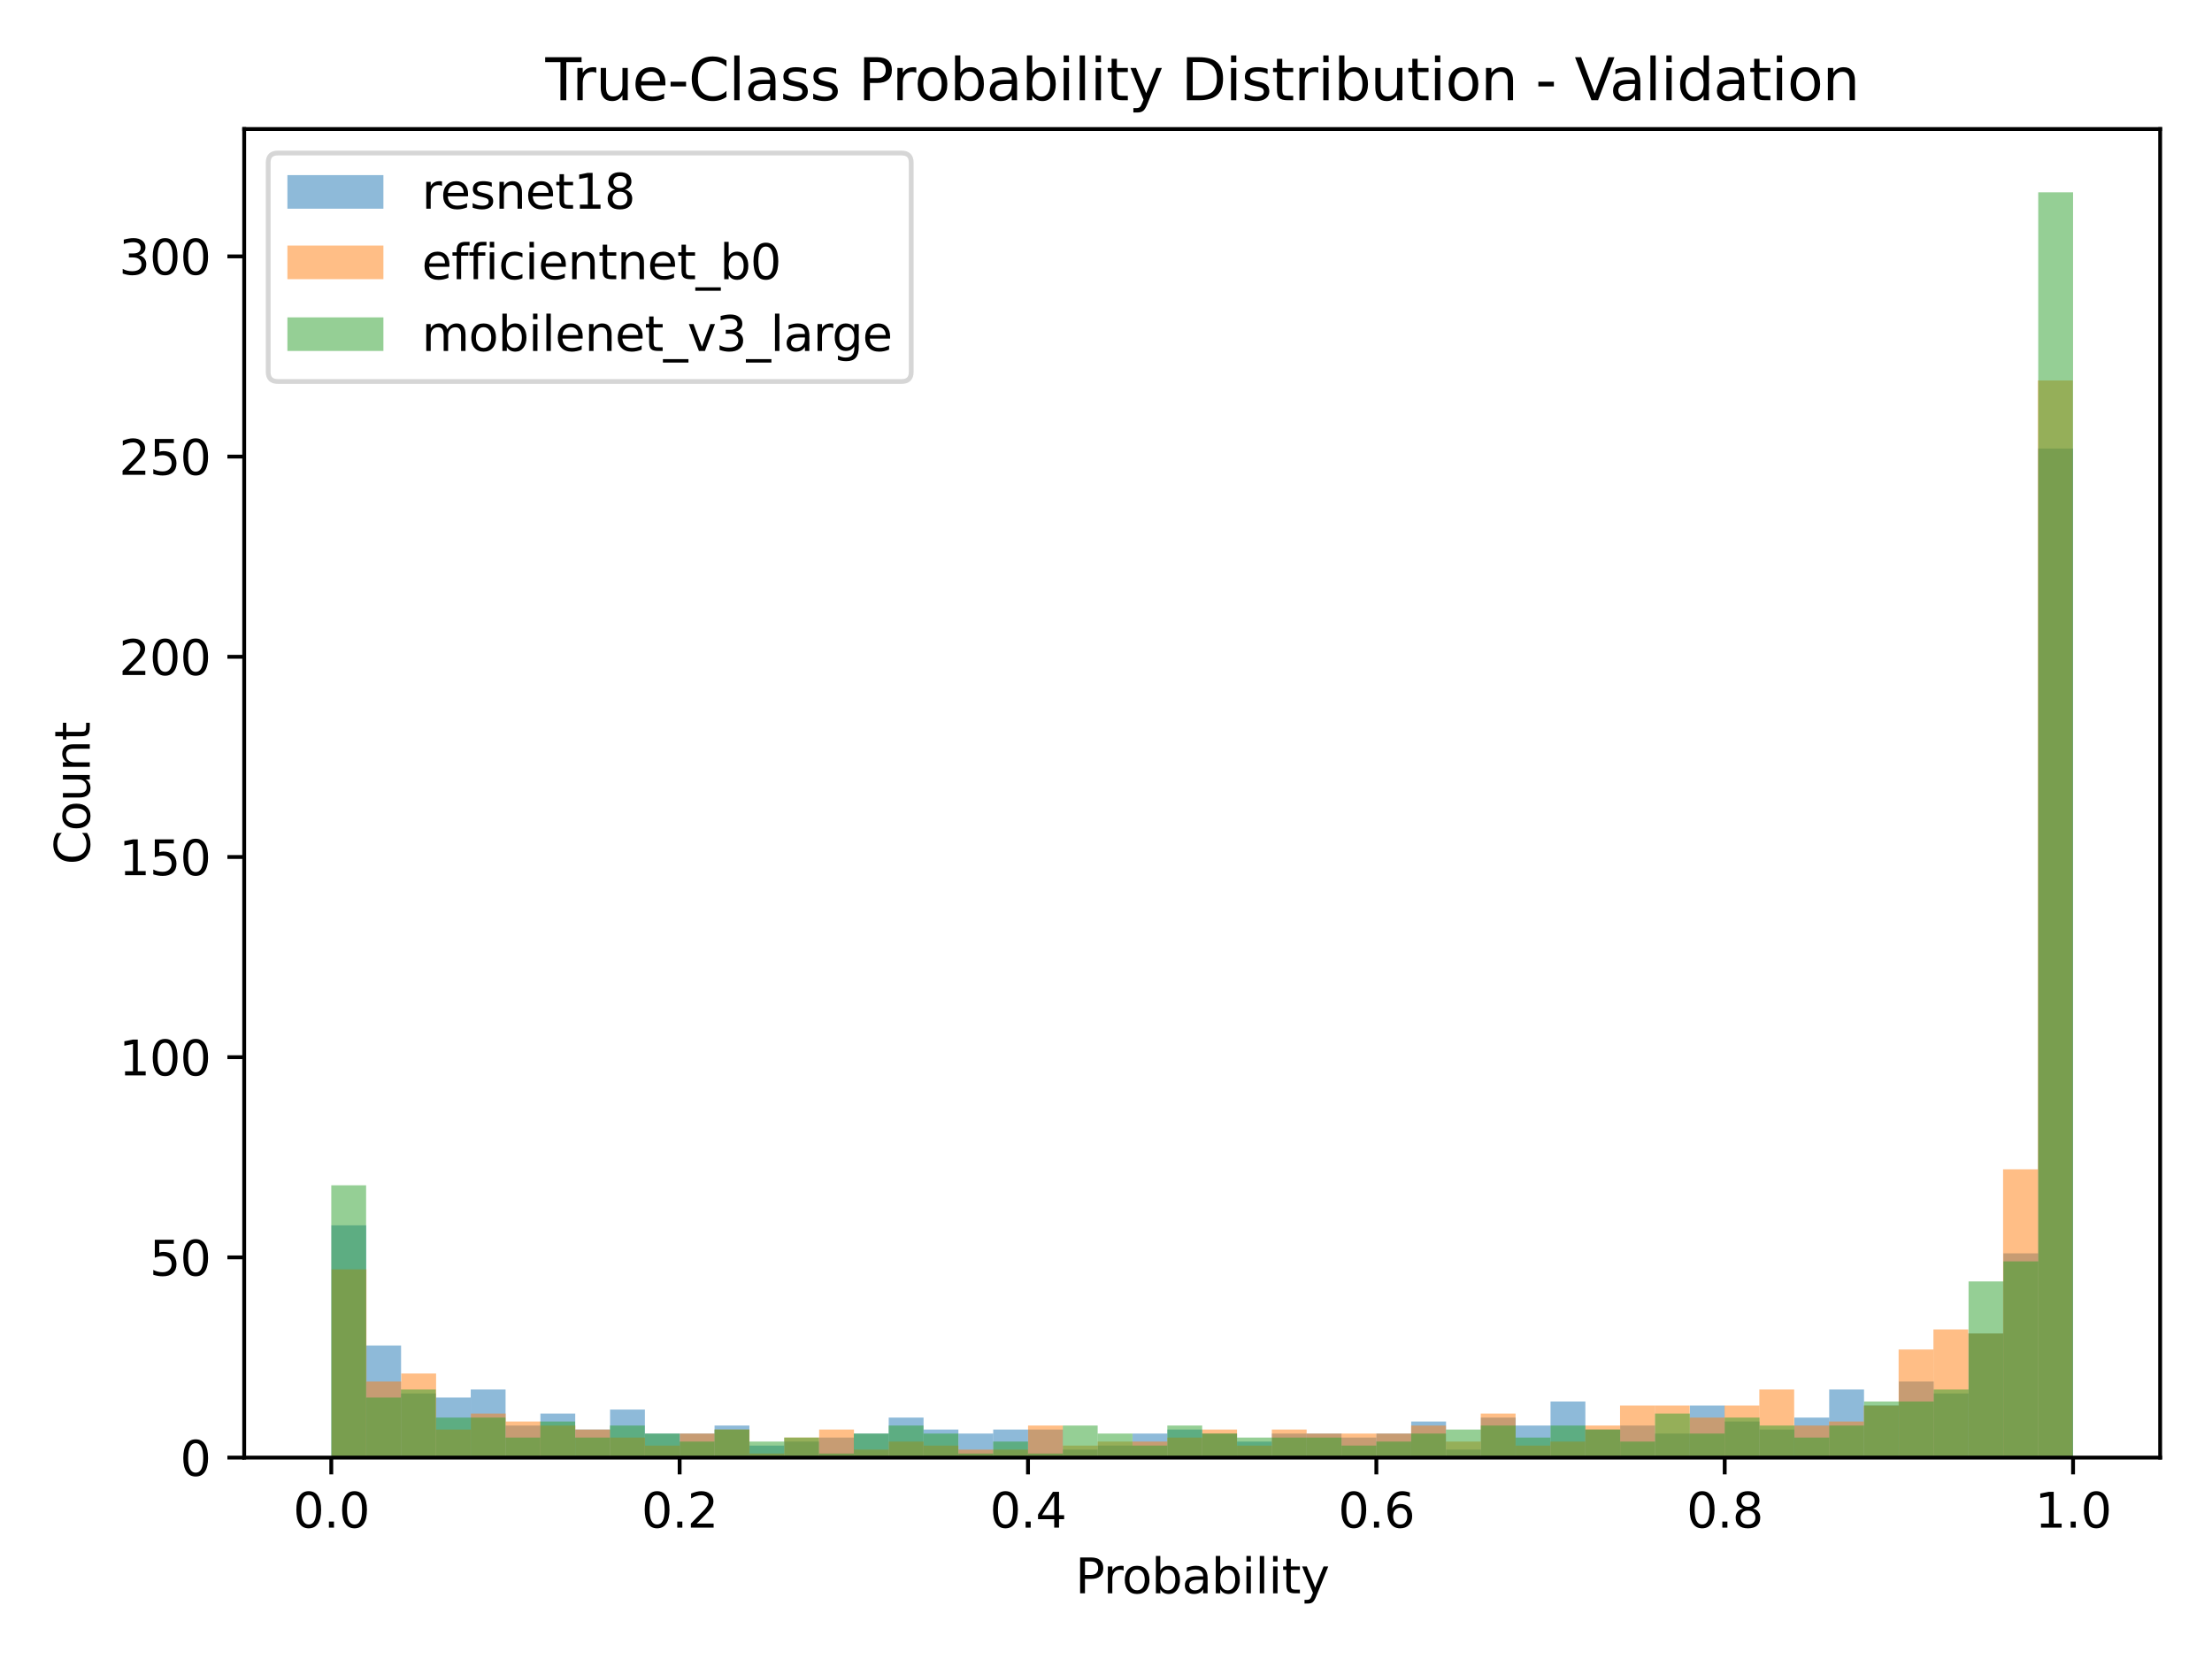 <?xml version="1.0" encoding="utf-8" standalone="no"?>
<!DOCTYPE svg PUBLIC "-//W3C//DTD SVG 1.1//EN"
  "http://www.w3.org/Graphics/SVG/1.1/DTD/svg11.dtd">
<svg xmlns:xlink="http://www.w3.org/1999/xlink" width="460.8pt" height="345.6pt" viewBox="0 0 460.8 345.6" xmlns="http://www.w3.org/2000/svg" version="1.1">
 <defs>
  <style type="text/css">*{stroke-linejoin: round; stroke-linecap: butt}</style>
 </defs>
 <g id="figure_1">
  <g id="patch_1">
   <path d="M 0 345.6 
L 460.8 345.6 
L 460.8 0 
L 0 0 
z
" style="fill: #ffffff"/>
  </g>
  <g id="axes_1">
   <g id="patch_2">
    <path d="M 50.87 303.64 
L 450 303.64 
L 450 26.88 
L 50.87 26.88 
z
" style="fill: #ffffff"/>
   </g>
   <g id="patch_3">
    <path d="M 69.038 303.64 
L 76.294 303.64 
L 76.294 255.261 
L 69.038 255.261 
z
" clip-path="url(#p1d1cb32173)" style="fill: #1f77b4; opacity: 0.5"/>
   </g>
   <g id="patch_4">
    <path d="M 76.294 303.64 
L 83.55 303.64 
L 83.55 280.285 
L 76.294 280.285 
z
" clip-path="url(#p1d1cb32173)" style="fill: #1f77b4; opacity: 0.5"/>
   </g>
   <g id="patch_5">
    <path d="M 83.55 303.64 
L 90.806 303.64 
L 90.806 290.294 
L 83.55 290.294 
z
" clip-path="url(#p1d1cb32173)" style="fill: #1f77b4; opacity: 0.5"/>
   </g>
   <g id="patch_6">
    <path d="M 90.806 303.64 
L 98.063 303.64 
L 98.063 291.128 
L 90.806 291.128 
z
" clip-path="url(#p1d1cb32173)" style="fill: #1f77b4; opacity: 0.5"/>
   </g>
   <g id="patch_7">
    <path d="M 98.063 303.64 
L 105.319 303.64 
L 105.319 289.46 
L 98.063 289.46 
z
" clip-path="url(#p1d1cb32173)" style="fill: #1f77b4; opacity: 0.5"/>
   </g>
   <g id="patch_8">
    <path d="M 105.319 303.64 
L 112.575 303.64 
L 112.575 296.967 
L 105.319 296.967 
z
" clip-path="url(#p1d1cb32173)" style="fill: #1f77b4; opacity: 0.5"/>
   </g>
   <g id="patch_9">
    <path d="M 112.575 303.64 
L 119.831 303.64 
L 119.831 294.465 
L 112.575 294.465 
z
" clip-path="url(#p1d1cb32173)" style="fill: #1f77b4; opacity: 0.5"/>
   </g>
   <g id="patch_10">
    <path d="M 119.831 303.64 
L 127.087 303.64 
L 127.087 297.801 
L 119.831 297.801 
z
" clip-path="url(#p1d1cb32173)" style="fill: #1f77b4; opacity: 0.5"/>
   </g>
   <g id="patch_11">
    <path d="M 127.087 303.64 
L 134.344 303.64 
L 134.344 293.631 
L 127.087 293.631 
z
" clip-path="url(#p1d1cb32173)" style="fill: #1f77b4; opacity: 0.5"/>
   </g>
   <g id="patch_12">
    <path d="M 134.344 303.64 
L 141.6 303.64 
L 141.6 298.635 
L 134.344 298.635 
z
" clip-path="url(#p1d1cb32173)" style="fill: #1f77b4; opacity: 0.5"/>
   </g>
   <g id="patch_13">
    <path d="M 141.6 303.64 
L 148.856 303.64 
L 148.856 298.635 
L 141.6 298.635 
z
" clip-path="url(#p1d1cb32173)" style="fill: #1f77b4; opacity: 0.5"/>
   </g>
   <g id="patch_14">
    <path d="M 148.856 303.64 
L 156.112 303.64 
L 156.112 296.967 
L 148.856 296.967 
z
" clip-path="url(#p1d1cb32173)" style="fill: #1f77b4; opacity: 0.5"/>
   </g>
   <g id="patch_15">
    <path d="M 156.112 303.64 
L 163.369 303.64 
L 163.369 301.138 
L 156.112 301.138 
z
" clip-path="url(#p1d1cb32173)" style="fill: #1f77b4; opacity: 0.5"/>
   </g>
   <g id="patch_16">
    <path d="M 163.369 303.64 
L 170.625 303.64 
L 170.625 300.304 
L 163.369 300.304 
z
" clip-path="url(#p1d1cb32173)" style="fill: #1f77b4; opacity: 0.5"/>
   </g>
   <g id="patch_17">
    <path d="M 170.625 303.64 
L 177.881 303.64 
L 177.881 299.469 
L 170.625 299.469 
z
" clip-path="url(#p1d1cb32173)" style="fill: #1f77b4; opacity: 0.5"/>
   </g>
   <g id="patch_18">
    <path d="M 177.881 303.64 
L 185.137 303.64 
L 185.137 298.635 
L 177.881 298.635 
z
" clip-path="url(#p1d1cb32173)" style="fill: #1f77b4; opacity: 0.5"/>
   </g>
   <g id="patch_19">
    <path d="M 185.137 303.64 
L 192.393 303.64 
L 192.393 295.299 
L 185.137 295.299 
z
" clip-path="url(#p1d1cb32173)" style="fill: #1f77b4; opacity: 0.5"/>
   </g>
   <g id="patch_20">
    <path d="M 192.393 303.64 
L 199.65 303.64 
L 199.65 297.801 
L 192.393 297.801 
z
" clip-path="url(#p1d1cb32173)" style="fill: #1f77b4; opacity: 0.5"/>
   </g>
   <g id="patch_21">
    <path d="M 199.65 303.64 
L 206.906 303.64 
L 206.906 298.635 
L 199.65 298.635 
z
" clip-path="url(#p1d1cb32173)" style="fill: #1f77b4; opacity: 0.5"/>
   </g>
   <g id="patch_22">
    <path d="M 206.906 303.64 
L 214.162 303.64 
L 214.162 297.801 
L 206.906 297.801 
z
" clip-path="url(#p1d1cb32173)" style="fill: #1f77b4; opacity: 0.5"/>
   </g>
   <g id="patch_23">
    <path d="M 214.162 303.64 
L 221.418 303.64 
L 221.418 297.801 
L 214.162 297.801 
z
" clip-path="url(#p1d1cb32173)" style="fill: #1f77b4; opacity: 0.5"/>
   </g>
   <g id="patch_24">
    <path d="M 221.418 303.64 
L 228.675 303.64 
L 228.675 301.972 
L 221.418 301.972 
z
" clip-path="url(#p1d1cb32173)" style="fill: #1f77b4; opacity: 0.5"/>
   </g>
   <g id="patch_25">
    <path d="M 228.675 303.64 
L 235.931 303.64 
L 235.931 301.138 
L 228.675 301.138 
z
" clip-path="url(#p1d1cb32173)" style="fill: #1f77b4; opacity: 0.5"/>
   </g>
   <g id="patch_26">
    <path d="M 235.931 303.64 
L 243.187 303.64 
L 243.187 298.635 
L 235.931 298.635 
z
" clip-path="url(#p1d1cb32173)" style="fill: #1f77b4; opacity: 0.5"/>
   </g>
   <g id="patch_27">
    <path d="M 243.187 303.64 
L 250.443 303.64 
L 250.443 297.801 
L 243.187 297.801 
z
" clip-path="url(#p1d1cb32173)" style="fill: #1f77b4; opacity: 0.5"/>
   </g>
   <g id="patch_28">
    <path d="M 250.443 303.64 
L 257.699 303.64 
L 257.699 298.635 
L 250.443 298.635 
z
" clip-path="url(#p1d1cb32173)" style="fill: #1f77b4; opacity: 0.5"/>
   </g>
   <g id="patch_29">
    <path d="M 257.699 303.64 
L 264.956 303.64 
L 264.956 300.304 
L 257.699 300.304 
z
" clip-path="url(#p1d1cb32173)" style="fill: #1f77b4; opacity: 0.5"/>
   </g>
   <g id="patch_30">
    <path d="M 264.956 303.64 
L 272.212 303.64 
L 272.212 298.635 
L 264.956 298.635 
z
" clip-path="url(#p1d1cb32173)" style="fill: #1f77b4; opacity: 0.5"/>
   </g>
   <g id="patch_31">
    <path d="M 272.212 303.64 
L 279.468 303.64 
L 279.468 298.635 
L 272.212 298.635 
z
" clip-path="url(#p1d1cb32173)" style="fill: #1f77b4; opacity: 0.5"/>
   </g>
   <g id="patch_32">
    <path d="M 279.468 303.64 
L 286.724 303.64 
L 286.724 299.469 
L 279.468 299.469 
z
" clip-path="url(#p1d1cb32173)" style="fill: #1f77b4; opacity: 0.5"/>
   </g>
   <g id="patch_33">
    <path d="M 286.724 303.64 
L 293.98 303.64 
L 293.98 298.635 
L 286.724 298.635 
z
" clip-path="url(#p1d1cb32173)" style="fill: #1f77b4; opacity: 0.5"/>
   </g>
   <g id="patch_34">
    <path d="M 293.98 303.64 
L 301.237 303.64 
L 301.237 296.133 
L 293.98 296.133 
z
" clip-path="url(#p1d1cb32173)" style="fill: #1f77b4; opacity: 0.5"/>
   </g>
   <g id="patch_35">
    <path d="M 301.237 303.64 
L 308.493 303.64 
L 308.493 301.972 
L 301.237 301.972 
z
" clip-path="url(#p1d1cb32173)" style="fill: #1f77b4; opacity: 0.5"/>
   </g>
   <g id="patch_36">
    <path d="M 308.493 303.64 
L 315.749 303.64 
L 315.749 295.299 
L 308.493 295.299 
z
" clip-path="url(#p1d1cb32173)" style="fill: #1f77b4; opacity: 0.5"/>
   </g>
   <g id="patch_37">
    <path d="M 315.749 303.64 
L 323.005 303.64 
L 323.005 296.967 
L 315.749 296.967 
z
" clip-path="url(#p1d1cb32173)" style="fill: #1f77b4; opacity: 0.5"/>
   </g>
   <g id="patch_38">
    <path d="M 323.005 303.64 
L 330.262 303.64 
L 330.262 291.962 
L 323.005 291.962 
z
" clip-path="url(#p1d1cb32173)" style="fill: #1f77b4; opacity: 0.5"/>
   </g>
   <g id="patch_39">
    <path d="M 330.262 303.64 
L 337.518 303.64 
L 337.518 297.801 
L 330.262 297.801 
z
" clip-path="url(#p1d1cb32173)" style="fill: #1f77b4; opacity: 0.5"/>
   </g>
   <g id="patch_40">
    <path d="M 337.518 303.64 
L 344.774 303.64 
L 344.774 296.967 
L 337.518 296.967 
z
" clip-path="url(#p1d1cb32173)" style="fill: #1f77b4; opacity: 0.5"/>
   </g>
   <g id="patch_41">
    <path d="M 344.774 303.64 
L 352.03 303.64 
L 352.03 298.635 
L 344.774 298.635 
z
" clip-path="url(#p1d1cb32173)" style="fill: #1f77b4; opacity: 0.5"/>
   </g>
   <g id="patch_42">
    <path d="M 352.03 303.64 
L 359.286 303.64 
L 359.286 292.796 
L 352.03 292.796 
z
" clip-path="url(#p1d1cb32173)" style="fill: #1f77b4; opacity: 0.5"/>
   </g>
   <g id="patch_43">
    <path d="M 359.286 303.64 
L 366.543 303.64 
L 366.543 296.133 
L 359.286 296.133 
z
" clip-path="url(#p1d1cb32173)" style="fill: #1f77b4; opacity: 0.5"/>
   </g>
   <g id="patch_44">
    <path d="M 366.543 303.64 
L 373.799 303.64 
L 373.799 297.801 
L 366.543 297.801 
z
" clip-path="url(#p1d1cb32173)" style="fill: #1f77b4; opacity: 0.5"/>
   </g>
   <g id="patch_45">
    <path d="M 373.799 303.64 
L 381.055 303.64 
L 381.055 295.299 
L 373.799 295.299 
z
" clip-path="url(#p1d1cb32173)" style="fill: #1f77b4; opacity: 0.5"/>
   </g>
   <g id="patch_46">
    <path d="M 381.055 303.64 
L 388.311 303.64 
L 388.311 289.46 
L 381.055 289.46 
z
" clip-path="url(#p1d1cb32173)" style="fill: #1f77b4; opacity: 0.5"/>
   </g>
   <g id="patch_47">
    <path d="M 388.311 303.64 
L 395.567 303.64 
L 395.567 292.796 
L 388.311 292.796 
z
" clip-path="url(#p1d1cb32173)" style="fill: #1f77b4; opacity: 0.5"/>
   </g>
   <g id="patch_48">
    <path d="M 395.567 303.64 
L 402.824 303.64 
L 402.824 287.792 
L 395.567 287.792 
z
" clip-path="url(#p1d1cb32173)" style="fill: #1f77b4; opacity: 0.5"/>
   </g>
   <g id="patch_49">
    <path d="M 402.824 303.64 
L 410.08 303.64 
L 410.08 290.294 
L 402.824 290.294 
z
" clip-path="url(#p1d1cb32173)" style="fill: #1f77b4; opacity: 0.5"/>
   </g>
   <g id="patch_50">
    <path d="M 410.08 303.64 
L 417.336 303.64 
L 417.336 277.782 
L 410.08 277.782 
z
" clip-path="url(#p1d1cb32173)" style="fill: #1f77b4; opacity: 0.5"/>
   </g>
   <g id="patch_51">
    <path d="M 417.336 303.64 
L 424.592 303.64 
L 424.592 261.1 
L 417.336 261.1 
z
" clip-path="url(#p1d1cb32173)" style="fill: #1f77b4; opacity: 0.5"/>
   </g>
   <g id="patch_52">
    <path d="M 424.592 303.64 
L 431.849 303.64 
L 431.849 93.443 
L 424.592 93.443 
z
" clip-path="url(#p1d1cb32173)" style="fill: #1f77b4; opacity: 0.5"/>
   </g>
   <g id="patch_53">
    <path d="M 69.084 303.64 
L 76.338 303.64 
L 76.338 264.437 
L 69.084 264.437 
z
" clip-path="url(#p1d1cb32173)" style="fill: #ff7f0e; opacity: 0.5"/>
   </g>
   <g id="patch_54">
    <path d="M 76.338 303.64 
L 83.592 303.64 
L 83.592 287.792 
L 76.338 287.792 
z
" clip-path="url(#p1d1cb32173)" style="fill: #ff7f0e; opacity: 0.5"/>
   </g>
   <g id="patch_55">
    <path d="M 83.592 303.64 
L 90.846 303.64 
L 90.846 286.124 
L 83.592 286.124 
z
" clip-path="url(#p1d1cb32173)" style="fill: #ff7f0e; opacity: 0.5"/>
   </g>
   <g id="patch_56">
    <path d="M 90.846 303.64 
L 98.1 303.64 
L 98.1 297.801 
L 90.846 297.801 
z
" clip-path="url(#p1d1cb32173)" style="fill: #ff7f0e; opacity: 0.5"/>
   </g>
   <g id="patch_57">
    <path d="M 98.1 303.64 
L 105.354 303.64 
L 105.354 294.465 
L 98.1 294.465 
z
" clip-path="url(#p1d1cb32173)" style="fill: #ff7f0e; opacity: 0.5"/>
   </g>
   <g id="patch_58">
    <path d="M 105.354 303.64 
L 112.608 303.64 
L 112.608 296.133 
L 105.354 296.133 
z
" clip-path="url(#p1d1cb32173)" style="fill: #ff7f0e; opacity: 0.5"/>
   </g>
   <g id="patch_59">
    <path d="M 112.608 303.64 
L 119.862 303.64 
L 119.862 296.967 
L 112.608 296.967 
z
" clip-path="url(#p1d1cb32173)" style="fill: #ff7f0e; opacity: 0.5"/>
   </g>
   <g id="patch_60">
    <path d="M 119.862 303.64 
L 127.116 303.64 
L 127.116 297.801 
L 119.862 297.801 
z
" clip-path="url(#p1d1cb32173)" style="fill: #ff7f0e; opacity: 0.5"/>
   </g>
   <g id="patch_61">
    <path d="M 127.116 303.64 
L 134.37 303.64 
L 134.37 299.469 
L 127.116 299.469 
z
" clip-path="url(#p1d1cb32173)" style="fill: #ff7f0e; opacity: 0.5"/>
   </g>
   <g id="patch_62">
    <path d="M 134.37 303.64 
L 141.624 303.64 
L 141.624 301.138 
L 134.37 301.138 
z
" clip-path="url(#p1d1cb32173)" style="fill: #ff7f0e; opacity: 0.5"/>
   </g>
   <g id="patch_63">
    <path d="M 141.624 303.64 
L 148.878 303.64 
L 148.878 298.635 
L 141.624 298.635 
z
" clip-path="url(#p1d1cb32173)" style="fill: #ff7f0e; opacity: 0.5"/>
   </g>
   <g id="patch_64">
    <path d="M 148.878 303.64 
L 156.133 303.64 
L 156.133 297.801 
L 148.878 297.801 
z
" clip-path="url(#p1d1cb32173)" style="fill: #ff7f0e; opacity: 0.5"/>
   </g>
   <g id="patch_65">
    <path d="M 156.133 303.64 
L 163.387 303.64 
L 163.387 302.806 
L 156.133 302.806 
z
" clip-path="url(#p1d1cb32173)" style="fill: #ff7f0e; opacity: 0.5"/>
   </g>
   <g id="patch_66">
    <path d="M 163.387 303.64 
L 170.641 303.64 
L 170.641 299.469 
L 163.387 299.469 
z
" clip-path="url(#p1d1cb32173)" style="fill: #ff7f0e; opacity: 0.5"/>
   </g>
   <g id="patch_67">
    <path d="M 170.641 303.64 
L 177.895 303.64 
L 177.895 297.801 
L 170.641 297.801 
z
" clip-path="url(#p1d1cb32173)" style="fill: #ff7f0e; opacity: 0.5"/>
   </g>
   <g id="patch_68">
    <path d="M 177.895 303.64 
L 185.149 303.64 
L 185.149 301.972 
L 177.895 301.972 
z
" clip-path="url(#p1d1cb32173)" style="fill: #ff7f0e; opacity: 0.5"/>
   </g>
   <g id="patch_69">
    <path d="M 185.149 303.64 
L 192.403 303.64 
L 192.403 300.304 
L 185.149 300.304 
z
" clip-path="url(#p1d1cb32173)" style="fill: #ff7f0e; opacity: 0.5"/>
   </g>
   <g id="patch_70">
    <path d="M 192.403 303.64 
L 199.657 303.64 
L 199.657 301.138 
L 192.403 301.138 
z
" clip-path="url(#p1d1cb32173)" style="fill: #ff7f0e; opacity: 0.5"/>
   </g>
   <g id="patch_71">
    <path d="M 199.657 303.64 
L 206.911 303.64 
L 206.911 301.972 
L 199.657 301.972 
z
" clip-path="url(#p1d1cb32173)" style="fill: #ff7f0e; opacity: 0.5"/>
   </g>
   <g id="patch_72">
    <path d="M 206.911 303.64 
L 214.165 303.64 
L 214.165 301.972 
L 206.911 301.972 
z
" clip-path="url(#p1d1cb32173)" style="fill: #ff7f0e; opacity: 0.5"/>
   </g>
   <g id="patch_73">
    <path d="M 214.165 303.64 
L 221.419 303.64 
L 221.419 296.967 
L 214.165 296.967 
z
" clip-path="url(#p1d1cb32173)" style="fill: #ff7f0e; opacity: 0.5"/>
   </g>
   <g id="patch_74">
    <path d="M 221.419 303.64 
L 228.673 303.64 
L 228.673 301.138 
L 221.419 301.138 
z
" clip-path="url(#p1d1cb32173)" style="fill: #ff7f0e; opacity: 0.5"/>
   </g>
   <g id="patch_75">
    <path d="M 228.673 303.64 
L 235.927 303.64 
L 235.927 300.304 
L 228.673 300.304 
z
" clip-path="url(#p1d1cb32173)" style="fill: #ff7f0e; opacity: 0.5"/>
   </g>
   <g id="patch_76">
    <path d="M 235.927 303.64 
L 243.182 303.64 
L 243.182 300.304 
L 235.927 300.304 
z
" clip-path="url(#p1d1cb32173)" style="fill: #ff7f0e; opacity: 0.5"/>
   </g>
   <g id="patch_77">
    <path d="M 243.182 303.64 
L 250.436 303.64 
L 250.436 299.469 
L 243.182 299.469 
z
" clip-path="url(#p1d1cb32173)" style="fill: #ff7f0e; opacity: 0.5"/>
   </g>
   <g id="patch_78">
    <path d="M 250.436 303.64 
L 257.69 303.64 
L 257.69 297.801 
L 250.436 297.801 
z
" clip-path="url(#p1d1cb32173)" style="fill: #ff7f0e; opacity: 0.5"/>
   </g>
   <g id="patch_79">
    <path d="M 257.69 303.64 
L 264.944 303.64 
L 264.944 301.138 
L 257.69 301.138 
z
" clip-path="url(#p1d1cb32173)" style="fill: #ff7f0e; opacity: 0.5"/>
   </g>
   <g id="patch_80">
    <path d="M 264.944 303.64 
L 272.198 303.64 
L 272.198 297.801 
L 264.944 297.801 
z
" clip-path="url(#p1d1cb32173)" style="fill: #ff7f0e; opacity: 0.5"/>
   </g>
   <g id="patch_81">
    <path d="M 272.198 303.64 
L 279.452 303.64 
L 279.452 298.635 
L 272.198 298.635 
z
" clip-path="url(#p1d1cb32173)" style="fill: #ff7f0e; opacity: 0.5"/>
   </g>
   <g id="patch_82">
    <path d="M 279.452 303.64 
L 286.706 303.64 
L 286.706 298.635 
L 279.452 298.635 
z
" clip-path="url(#p1d1cb32173)" style="fill: #ff7f0e; opacity: 0.5"/>
   </g>
   <g id="patch_83">
    <path d="M 286.706 303.64 
L 293.96 303.64 
L 293.96 298.635 
L 286.706 298.635 
z
" clip-path="url(#p1d1cb32173)" style="fill: #ff7f0e; opacity: 0.5"/>
   </g>
   <g id="patch_84">
    <path d="M 293.96 303.64 
L 301.214 303.64 
L 301.214 296.967 
L 293.96 296.967 
z
" clip-path="url(#p1d1cb32173)" style="fill: #ff7f0e; opacity: 0.5"/>
   </g>
   <g id="patch_85">
    <path d="M 301.214 303.64 
L 308.468 303.64 
L 308.468 300.304 
L 301.214 300.304 
z
" clip-path="url(#p1d1cb32173)" style="fill: #ff7f0e; opacity: 0.5"/>
   </g>
   <g id="patch_86">
    <path d="M 308.468 303.64 
L 315.722 303.64 
L 315.722 294.465 
L 308.468 294.465 
z
" clip-path="url(#p1d1cb32173)" style="fill: #ff7f0e; opacity: 0.5"/>
   </g>
   <g id="patch_87">
    <path d="M 315.722 303.64 
L 322.976 303.64 
L 322.976 301.138 
L 315.722 301.138 
z
" clip-path="url(#p1d1cb32173)" style="fill: #ff7f0e; opacity: 0.5"/>
   </g>
   <g id="patch_88">
    <path d="M 322.976 303.64 
L 330.23 303.64 
L 330.23 300.304 
L 322.976 300.304 
z
" clip-path="url(#p1d1cb32173)" style="fill: #ff7f0e; opacity: 0.5"/>
   </g>
   <g id="patch_89">
    <path d="M 330.23 303.64 
L 337.485 303.64 
L 337.485 296.967 
L 330.23 296.967 
z
" clip-path="url(#p1d1cb32173)" style="fill: #ff7f0e; opacity: 0.5"/>
   </g>
   <g id="patch_90">
    <path d="M 337.485 303.64 
L 344.739 303.64 
L 344.739 292.796 
L 337.485 292.796 
z
" clip-path="url(#p1d1cb32173)" style="fill: #ff7f0e; opacity: 0.5"/>
   </g>
   <g id="patch_91">
    <path d="M 344.739 303.64 
L 351.993 303.64 
L 351.993 292.796 
L 344.739 292.796 
z
" clip-path="url(#p1d1cb32173)" style="fill: #ff7f0e; opacity: 0.5"/>
   </g>
   <g id="patch_92">
    <path d="M 351.993 303.64 
L 359.247 303.64 
L 359.247 295.299 
L 351.993 295.299 
z
" clip-path="url(#p1d1cb32173)" style="fill: #ff7f0e; opacity: 0.5"/>
   </g>
   <g id="patch_93">
    <path d="M 359.247 303.64 
L 366.501 303.64 
L 366.501 292.796 
L 359.247 292.796 
z
" clip-path="url(#p1d1cb32173)" style="fill: #ff7f0e; opacity: 0.5"/>
   </g>
   <g id="patch_94">
    <path d="M 366.501 303.64 
L 373.755 303.64 
L 373.755 289.46 
L 366.501 289.46 
z
" clip-path="url(#p1d1cb32173)" style="fill: #ff7f0e; opacity: 0.5"/>
   </g>
   <g id="patch_95">
    <path d="M 373.755 303.64 
L 381.009 303.64 
L 381.009 296.967 
L 373.755 296.967 
z
" clip-path="url(#p1d1cb32173)" style="fill: #ff7f0e; opacity: 0.5"/>
   </g>
   <g id="patch_96">
    <path d="M 381.009 303.64 
L 388.263 303.64 
L 388.263 296.133 
L 381.009 296.133 
z
" clip-path="url(#p1d1cb32173)" style="fill: #ff7f0e; opacity: 0.5"/>
   </g>
   <g id="patch_97">
    <path d="M 388.263 303.64 
L 395.517 303.64 
L 395.517 292.796 
L 388.263 292.796 
z
" clip-path="url(#p1d1cb32173)" style="fill: #ff7f0e; opacity: 0.5"/>
   </g>
   <g id="patch_98">
    <path d="M 395.517 303.64 
L 402.771 303.64 
L 402.771 281.119 
L 395.517 281.119 
z
" clip-path="url(#p1d1cb32173)" style="fill: #ff7f0e; opacity: 0.5"/>
   </g>
   <g id="patch_99">
    <path d="M 402.771 303.64 
L 410.025 303.64 
L 410.025 276.948 
L 402.771 276.948 
z
" clip-path="url(#p1d1cb32173)" style="fill: #ff7f0e; opacity: 0.5"/>
   </g>
   <g id="patch_100">
    <path d="M 410.025 303.64 
L 417.279 303.64 
L 417.279 277.782 
L 410.025 277.782 
z
" clip-path="url(#p1d1cb32173)" style="fill: #ff7f0e; opacity: 0.5"/>
   </g>
   <g id="patch_101">
    <path d="M 417.279 303.64 
L 424.534 303.64 
L 424.534 243.584 
L 417.279 243.584 
z
" clip-path="url(#p1d1cb32173)" style="fill: #ff7f0e; opacity: 0.5"/>
   </g>
   <g id="patch_102">
    <path d="M 424.534 303.64 
L 431.788 303.64 
L 431.788 79.263 
L 424.534 79.263 
z
" clip-path="url(#p1d1cb32173)" style="fill: #ff7f0e; opacity: 0.5"/>
   </g>
   <g id="patch_103">
    <path d="M 69.012 303.64 
L 76.269 303.64 
L 76.269 246.92 
L 69.012 246.92 
z
" clip-path="url(#p1d1cb32173)" style="fill: #2ca02c; opacity: 0.5"/>
   </g>
   <g id="patch_104">
    <path d="M 76.269 303.64 
L 83.526 303.64 
L 83.526 291.128 
L 76.269 291.128 
z
" clip-path="url(#p1d1cb32173)" style="fill: #2ca02c; opacity: 0.5"/>
   </g>
   <g id="patch_105">
    <path d="M 83.526 303.64 
L 90.783 303.64 
L 90.783 289.46 
L 83.526 289.46 
z
" clip-path="url(#p1d1cb32173)" style="fill: #2ca02c; opacity: 0.5"/>
   </g>
   <g id="patch_106">
    <path d="M 90.783 303.64 
L 98.04 303.64 
L 98.04 295.299 
L 90.783 295.299 
z
" clip-path="url(#p1d1cb32173)" style="fill: #2ca02c; opacity: 0.5"/>
   </g>
   <g id="patch_107">
    <path d="M 98.04 303.64 
L 105.297 303.64 
L 105.297 295.299 
L 98.04 295.299 
z
" clip-path="url(#p1d1cb32173)" style="fill: #2ca02c; opacity: 0.5"/>
   </g>
   <g id="patch_108">
    <path d="M 105.297 303.64 
L 112.554 303.64 
L 112.554 299.469 
L 105.297 299.469 
z
" clip-path="url(#p1d1cb32173)" style="fill: #2ca02c; opacity: 0.5"/>
   </g>
   <g id="patch_109">
    <path d="M 112.554 303.64 
L 119.811 303.64 
L 119.811 296.133 
L 112.554 296.133 
z
" clip-path="url(#p1d1cb32173)" style="fill: #2ca02c; opacity: 0.5"/>
   </g>
   <g id="patch_110">
    <path d="M 119.811 303.64 
L 127.068 303.64 
L 127.068 299.469 
L 119.811 299.469 
z
" clip-path="url(#p1d1cb32173)" style="fill: #2ca02c; opacity: 0.5"/>
   </g>
   <g id="patch_111">
    <path d="M 127.068 303.64 
L 134.324 303.64 
L 134.324 296.967 
L 127.068 296.967 
z
" clip-path="url(#p1d1cb32173)" style="fill: #2ca02c; opacity: 0.5"/>
   </g>
   <g id="patch_112">
    <path d="M 134.324 303.64 
L 141.581 303.64 
L 141.581 298.635 
L 134.324 298.635 
z
" clip-path="url(#p1d1cb32173)" style="fill: #2ca02c; opacity: 0.5"/>
   </g>
   <g id="patch_113">
    <path d="M 141.581 303.64 
L 148.838 303.64 
L 148.838 300.304 
L 141.581 300.304 
z
" clip-path="url(#p1d1cb32173)" style="fill: #2ca02c; opacity: 0.5"/>
   </g>
   <g id="patch_114">
    <path d="M 148.838 303.64 
L 156.095 303.64 
L 156.095 297.801 
L 148.838 297.801 
z
" clip-path="url(#p1d1cb32173)" style="fill: #2ca02c; opacity: 0.5"/>
   </g>
   <g id="patch_115">
    <path d="M 156.095 303.64 
L 163.352 303.64 
L 163.352 300.304 
L 156.095 300.304 
z
" clip-path="url(#p1d1cb32173)" style="fill: #2ca02c; opacity: 0.5"/>
   </g>
   <g id="patch_116">
    <path d="M 163.352 303.64 
L 170.609 303.64 
L 170.609 299.469 
L 163.352 299.469 
z
" clip-path="url(#p1d1cb32173)" style="fill: #2ca02c; opacity: 0.5"/>
   </g>
   <g id="patch_117">
    <path d="M 170.609 303.64 
L 177.866 303.64 
L 177.866 302.806 
L 170.609 302.806 
z
" clip-path="url(#p1d1cb32173)" style="fill: #2ca02c; opacity: 0.5"/>
   </g>
   <g id="patch_118">
    <path d="M 177.866 303.64 
L 185.123 303.64 
L 185.123 298.635 
L 177.866 298.635 
z
" clip-path="url(#p1d1cb32173)" style="fill: #2ca02c; opacity: 0.5"/>
   </g>
   <g id="patch_119">
    <path d="M 185.123 303.64 
L 192.38 303.64 
L 192.38 296.967 
L 185.123 296.967 
z
" clip-path="url(#p1d1cb32173)" style="fill: #2ca02c; opacity: 0.5"/>
   </g>
   <g id="patch_120">
    <path d="M 192.38 303.64 
L 199.637 303.64 
L 199.637 298.635 
L 192.38 298.635 
z
" clip-path="url(#p1d1cb32173)" style="fill: #2ca02c; opacity: 0.5"/>
   </g>
   <g id="patch_121">
    <path d="M 199.637 303.64 
L 206.894 303.64 
L 206.894 302.806 
L 199.637 302.806 
z
" clip-path="url(#p1d1cb32173)" style="fill: #2ca02c; opacity: 0.5"/>
   </g>
   <g id="patch_122">
    <path d="M 206.894 303.64 
L 214.15 303.64 
L 214.15 300.304 
L 206.894 300.304 
z
" clip-path="url(#p1d1cb32173)" style="fill: #2ca02c; opacity: 0.5"/>
   </g>
   <g id="patch_123">
    <path d="M 214.15 303.64 
L 221.407 303.64 
L 221.407 302.806 
L 214.15 302.806 
z
" clip-path="url(#p1d1cb32173)" style="fill: #2ca02c; opacity: 0.5"/>
   </g>
   <g id="patch_124">
    <path d="M 221.407 303.64 
L 228.664 303.64 
L 228.664 296.967 
L 221.407 296.967 
z
" clip-path="url(#p1d1cb32173)" style="fill: #2ca02c; opacity: 0.5"/>
   </g>
   <g id="patch_125">
    <path d="M 228.664 303.64 
L 235.921 303.64 
L 235.921 298.635 
L 228.664 298.635 
z
" clip-path="url(#p1d1cb32173)" style="fill: #2ca02c; opacity: 0.5"/>
   </g>
   <g id="patch_126">
    <path d="M 235.921 303.64 
L 243.178 303.64 
L 243.178 301.138 
L 235.921 301.138 
z
" clip-path="url(#p1d1cb32173)" style="fill: #2ca02c; opacity: 0.5"/>
   </g>
   <g id="patch_127">
    <path d="M 243.178 303.64 
L 250.435 303.64 
L 250.435 296.967 
L 243.178 296.967 
z
" clip-path="url(#p1d1cb32173)" style="fill: #2ca02c; opacity: 0.5"/>
   </g>
   <g id="patch_128">
    <path d="M 250.435 303.64 
L 257.692 303.64 
L 257.692 298.635 
L 250.435 298.635 
z
" clip-path="url(#p1d1cb32173)" style="fill: #2ca02c; opacity: 0.5"/>
   </g>
   <g id="patch_129">
    <path d="M 257.692 303.64 
L 264.949 303.64 
L 264.949 299.469 
L 257.692 299.469 
z
" clip-path="url(#p1d1cb32173)" style="fill: #2ca02c; opacity: 0.5"/>
   </g>
   <g id="patch_130">
    <path d="M 264.949 303.64 
L 272.206 303.64 
L 272.206 299.469 
L 264.949 299.469 
z
" clip-path="url(#p1d1cb32173)" style="fill: #2ca02c; opacity: 0.5"/>
   </g>
   <g id="patch_131">
    <path d="M 272.206 303.64 
L 279.463 303.64 
L 279.463 299.469 
L 272.206 299.469 
z
" clip-path="url(#p1d1cb32173)" style="fill: #2ca02c; opacity: 0.5"/>
   </g>
   <g id="patch_132">
    <path d="M 279.463 303.64 
L 286.72 303.64 
L 286.72 301.138 
L 279.463 301.138 
z
" clip-path="url(#p1d1cb32173)" style="fill: #2ca02c; opacity: 0.5"/>
   </g>
   <g id="patch_133">
    <path d="M 286.72 303.64 
L 293.976 303.64 
L 293.976 300.304 
L 286.72 300.304 
z
" clip-path="url(#p1d1cb32173)" style="fill: #2ca02c; opacity: 0.5"/>
   </g>
   <g id="patch_134">
    <path d="M 293.976 303.64 
L 301.233 303.64 
L 301.233 298.635 
L 293.976 298.635 
z
" clip-path="url(#p1d1cb32173)" style="fill: #2ca02c; opacity: 0.5"/>
   </g>
   <g id="patch_135">
    <path d="M 301.233 303.64 
L 308.49 303.64 
L 308.49 297.801 
L 301.233 297.801 
z
" clip-path="url(#p1d1cb32173)" style="fill: #2ca02c; opacity: 0.5"/>
   </g>
   <g id="patch_136">
    <path d="M 308.49 303.64 
L 315.747 303.64 
L 315.747 296.967 
L 308.49 296.967 
z
" clip-path="url(#p1d1cb32173)" style="fill: #2ca02c; opacity: 0.5"/>
   </g>
   <g id="patch_137">
    <path d="M 315.747 303.64 
L 323.004 303.64 
L 323.004 299.469 
L 315.747 299.469 
z
" clip-path="url(#p1d1cb32173)" style="fill: #2ca02c; opacity: 0.5"/>
   </g>
   <g id="patch_138">
    <path d="M 323.004 303.64 
L 330.261 303.64 
L 330.261 296.967 
L 323.004 296.967 
z
" clip-path="url(#p1d1cb32173)" style="fill: #2ca02c; opacity: 0.5"/>
   </g>
   <g id="patch_139">
    <path d="M 330.261 303.64 
L 337.518 303.64 
L 337.518 297.801 
L 330.261 297.801 
z
" clip-path="url(#p1d1cb32173)" style="fill: #2ca02c; opacity: 0.5"/>
   </g>
   <g id="patch_140">
    <path d="M 337.518 303.64 
L 344.775 303.64 
L 344.775 300.304 
L 337.518 300.304 
z
" clip-path="url(#p1d1cb32173)" style="fill: #2ca02c; opacity: 0.5"/>
   </g>
   <g id="patch_141">
    <path d="M 344.775 303.64 
L 352.032 303.64 
L 352.032 294.465 
L 344.775 294.465 
z
" clip-path="url(#p1d1cb32173)" style="fill: #2ca02c; opacity: 0.5"/>
   </g>
   <g id="patch_142">
    <path d="M 352.032 303.64 
L 359.289 303.64 
L 359.289 298.635 
L 352.032 298.635 
z
" clip-path="url(#p1d1cb32173)" style="fill: #2ca02c; opacity: 0.5"/>
   </g>
   <g id="patch_143">
    <path d="M 359.289 303.64 
L 366.546 303.64 
L 366.546 295.299 
L 359.289 295.299 
z
" clip-path="url(#p1d1cb32173)" style="fill: #2ca02c; opacity: 0.5"/>
   </g>
   <g id="patch_144">
    <path d="M 366.546 303.64 
L 373.802 303.64 
L 373.802 296.967 
L 366.546 296.967 
z
" clip-path="url(#p1d1cb32173)" style="fill: #2ca02c; opacity: 0.5"/>
   </g>
   <g id="patch_145">
    <path d="M 373.802 303.64 
L 381.059 303.64 
L 381.059 299.469 
L 373.802 299.469 
z
" clip-path="url(#p1d1cb32173)" style="fill: #2ca02c; opacity: 0.5"/>
   </g>
   <g id="patch_146">
    <path d="M 381.059 303.64 
L 388.316 303.64 
L 388.316 296.967 
L 381.059 296.967 
z
" clip-path="url(#p1d1cb32173)" style="fill: #2ca02c; opacity: 0.5"/>
   </g>
   <g id="patch_147">
    <path d="M 388.316 303.64 
L 395.573 303.64 
L 395.573 291.962 
L 388.316 291.962 
z
" clip-path="url(#p1d1cb32173)" style="fill: #2ca02c; opacity: 0.5"/>
   </g>
   <g id="patch_148">
    <path d="M 395.573 303.64 
L 402.83 303.64 
L 402.83 291.962 
L 395.573 291.962 
z
" clip-path="url(#p1d1cb32173)" style="fill: #2ca02c; opacity: 0.5"/>
   </g>
   <g id="patch_149">
    <path d="M 402.83 303.64 
L 410.087 303.64 
L 410.087 289.46 
L 402.83 289.46 
z
" clip-path="url(#p1d1cb32173)" style="fill: #2ca02c; opacity: 0.5"/>
   </g>
   <g id="patch_150">
    <path d="M 410.087 303.64 
L 417.344 303.64 
L 417.344 266.939 
L 410.087 266.939 
z
" clip-path="url(#p1d1cb32173)" style="fill: #2ca02c; opacity: 0.5"/>
   </g>
   <g id="patch_151">
    <path d="M 417.344 303.64 
L 424.601 303.64 
L 424.601 262.768 
L 417.344 262.768 
z
" clip-path="url(#p1d1cb32173)" style="fill: #2ca02c; opacity: 0.5"/>
   </g>
   <g id="patch_152">
    <path d="M 424.601 303.64 
L 431.858 303.64 
L 431.858 40.059 
L 424.601 40.059 
z
" clip-path="url(#p1d1cb32173)" style="fill: #2ca02c; opacity: 0.5"/>
   </g>
   <g id="matplotlib.axis_1">
    <g id="xtick_1">
     <g id="line2d_1">
      <defs>
       <path id="m71727f345a" d="M 0 0 
L 0 3.5 
" style="stroke: #000000; stroke-width: 0.8"/>
      </defs>
      <g>
       <use xlink:href="#m71727f345a" x="69.012" y="303.64" style="stroke: #000000; stroke-width: 0.8"/>
      </g>
     </g>
     <g id="text_1">
      <!-- 0.0 -->
      <g transform="translate(61.061 318.238) scale(0.1 -0.1)">
       <defs>
        <path id="DejaVuSans-30" d="M 2034 4250 
Q 1547 4250 1301 3770 
Q 1056 3291 1056 2328 
Q 1056 1369 1301 889 
Q 1547 409 2034 409 
Q 2525 409 2770 889 
Q 3016 1369 3016 2328 
Q 3016 3291 2770 3770 
Q 2525 4250 2034 4250 
z
M 2034 4750 
Q 2819 4750 3233 4129 
Q 3647 3509 3647 2328 
Q 3647 1150 3233 529 
Q 2819 -91 2034 -91 
Q 1250 -91 836 529 
Q 422 1150 422 2328 
Q 422 3509 836 4129 
Q 1250 4750 2034 4750 
z
" transform="scale(0.016)"/>
        <path id="DejaVuSans-2e" d="M 684 794 
L 1344 794 
L 1344 0 
L 684 0 
L 684 794 
z
" transform="scale(0.016)"/>
       </defs>
       <use xlink:href="#DejaVuSans-30"/>
       <use xlink:href="#DejaVuSans-2e" x="63.623"/>
       <use xlink:href="#DejaVuSans-30" x="95.41"/>
      </g>
     </g>
    </g>
    <g id="xtick_2">
     <g id="line2d_2">
      <g>
       <use xlink:href="#m71727f345a" x="141.581" y="303.64" style="stroke: #000000; stroke-width: 0.8"/>
      </g>
     </g>
     <g id="text_2">
      <!-- 0.2 -->
      <g transform="translate(133.63 318.238) scale(0.1 -0.1)">
       <defs>
        <path id="DejaVuSans-32" d="M 1228 531 
L 3431 531 
L 3431 0 
L 469 0 
L 469 531 
Q 828 903 1448 1529 
Q 2069 2156 2228 2338 
Q 2531 2678 2651 2914 
Q 2772 3150 2772 3378 
Q 2772 3750 2511 3984 
Q 2250 4219 1831 4219 
Q 1534 4219 1204 4116 
Q 875 4013 500 3803 
L 500 4441 
Q 881 4594 1212 4672 
Q 1544 4750 1819 4750 
Q 2544 4750 2975 4387 
Q 3406 4025 3406 3419 
Q 3406 3131 3298 2873 
Q 3191 2616 2906 2266 
Q 2828 2175 2409 1742 
Q 1991 1309 1228 531 
z
" transform="scale(0.016)"/>
       </defs>
       <use xlink:href="#DejaVuSans-30"/>
       <use xlink:href="#DejaVuSans-2e" x="63.623"/>
       <use xlink:href="#DejaVuSans-32" x="95.41"/>
      </g>
     </g>
    </g>
    <g id="xtick_3">
     <g id="line2d_3">
      <g>
       <use xlink:href="#m71727f345a" x="214.151" y="303.64" style="stroke: #000000; stroke-width: 0.8"/>
      </g>
     </g>
     <g id="text_3">
      <!-- 0.4 -->
      <g transform="translate(206.199 318.238) scale(0.1 -0.1)">
       <defs>
        <path id="DejaVuSans-34" d="M 2419 4116 
L 825 1625 
L 2419 1625 
L 2419 4116 
z
M 2253 4666 
L 3047 4666 
L 3047 1625 
L 3713 1625 
L 3713 1100 
L 3047 1100 
L 3047 0 
L 2419 0 
L 2419 1100 
L 313 1100 
L 313 1709 
L 2253 4666 
z
" transform="scale(0.016)"/>
       </defs>
       <use xlink:href="#DejaVuSans-30"/>
       <use xlink:href="#DejaVuSans-2e" x="63.623"/>
       <use xlink:href="#DejaVuSans-34" x="95.41"/>
      </g>
     </g>
    </g>
    <g id="xtick_4">
     <g id="line2d_4">
      <g>
       <use xlink:href="#m71727f345a" x="286.72" y="303.64" style="stroke: #000000; stroke-width: 0.8"/>
      </g>
     </g>
     <g id="text_4">
      <!-- 0.6 -->
      <g transform="translate(278.768 318.238) scale(0.1 -0.1)">
       <defs>
        <path id="DejaVuSans-36" d="M 2113 2584 
Q 1688 2584 1439 2293 
Q 1191 2003 1191 1497 
Q 1191 994 1439 701 
Q 1688 409 2113 409 
Q 2538 409 2786 701 
Q 3034 994 3034 1497 
Q 3034 2003 2786 2293 
Q 2538 2584 2113 2584 
z
M 3366 4563 
L 3366 3988 
Q 3128 4100 2886 4159 
Q 2644 4219 2406 4219 
Q 1781 4219 1451 3797 
Q 1122 3375 1075 2522 
Q 1259 2794 1537 2939 
Q 1816 3084 2150 3084 
Q 2853 3084 3261 2657 
Q 3669 2231 3669 1497 
Q 3669 778 3244 343 
Q 2819 -91 2113 -91 
Q 1303 -91 875 529 
Q 447 1150 447 2328 
Q 447 3434 972 4092 
Q 1497 4750 2381 4750 
Q 2619 4750 2861 4703 
Q 3103 4656 3366 4563 
z
" transform="scale(0.016)"/>
       </defs>
       <use xlink:href="#DejaVuSans-30"/>
       <use xlink:href="#DejaVuSans-2e" x="63.623"/>
       <use xlink:href="#DejaVuSans-36" x="95.41"/>
      </g>
     </g>
    </g>
    <g id="xtick_5">
     <g id="line2d_5">
      <g>
       <use xlink:href="#m71727f345a" x="359.289" y="303.64" style="stroke: #000000; stroke-width: 0.8"/>
      </g>
     </g>
     <g id="text_5">
      <!-- 0.8 -->
      <g transform="translate(351.337 318.238) scale(0.1 -0.1)">
       <defs>
        <path id="DejaVuSans-38" d="M 2034 2216 
Q 1584 2216 1326 1975 
Q 1069 1734 1069 1313 
Q 1069 891 1326 650 
Q 1584 409 2034 409 
Q 2484 409 2743 651 
Q 3003 894 3003 1313 
Q 3003 1734 2745 1975 
Q 2488 2216 2034 2216 
z
M 1403 2484 
Q 997 2584 770 2862 
Q 544 3141 544 3541 
Q 544 4100 942 4425 
Q 1341 4750 2034 4750 
Q 2731 4750 3128 4425 
Q 3525 4100 3525 3541 
Q 3525 3141 3298 2862 
Q 3072 2584 2669 2484 
Q 3125 2378 3379 2068 
Q 3634 1759 3634 1313 
Q 3634 634 3220 271 
Q 2806 -91 2034 -91 
Q 1263 -91 848 271 
Q 434 634 434 1313 
Q 434 1759 690 2068 
Q 947 2378 1403 2484 
z
M 1172 3481 
Q 1172 3119 1398 2916 
Q 1625 2713 2034 2713 
Q 2441 2713 2670 2916 
Q 2900 3119 2900 3481 
Q 2900 3844 2670 4047 
Q 2441 4250 2034 4250 
Q 1625 4250 1398 4047 
Q 1172 3844 1172 3481 
z
" transform="scale(0.016)"/>
       </defs>
       <use xlink:href="#DejaVuSans-30"/>
       <use xlink:href="#DejaVuSans-2e" x="63.623"/>
       <use xlink:href="#DejaVuSans-38" x="95.41"/>
      </g>
     </g>
    </g>
    <g id="xtick_6">
     <g id="line2d_6">
      <g>
       <use xlink:href="#m71727f345a" x="431.858" y="303.64" style="stroke: #000000; stroke-width: 0.8"/>
      </g>
     </g>
     <g id="text_6">
      <!-- 1.0 -->
      <g transform="translate(423.907 318.238) scale(0.1 -0.1)">
       <defs>
        <path id="DejaVuSans-31" d="M 794 531 
L 1825 531 
L 1825 4091 
L 703 3866 
L 703 4441 
L 1819 4666 
L 2450 4666 
L 2450 531 
L 3481 531 
L 3481 0 
L 794 0 
L 794 531 
z
" transform="scale(0.016)"/>
       </defs>
       <use xlink:href="#DejaVuSans-31"/>
       <use xlink:href="#DejaVuSans-2e" x="63.623"/>
       <use xlink:href="#DejaVuSans-30" x="95.41"/>
      </g>
     </g>
    </g>
    <g id="text_7">
     <!-- Probability -->
     <g transform="translate(224.006 331.917) scale(0.1 -0.1)">
      <defs>
       <path id="DejaVuSans-50" d="M 1259 4147 
L 1259 2394 
L 2053 2394 
Q 2494 2394 2734 2622 
Q 2975 2850 2975 3272 
Q 2975 3691 2734 3919 
Q 2494 4147 2053 4147 
L 1259 4147 
z
M 628 4666 
L 2053 4666 
Q 2838 4666 3239 4311 
Q 3641 3956 3641 3272 
Q 3641 2581 3239 2228 
Q 2838 1875 2053 1875 
L 1259 1875 
L 1259 0 
L 628 0 
L 628 4666 
z
" transform="scale(0.016)"/>
       <path id="DejaVuSans-72" d="M 2631 2963 
Q 2534 3019 2420 3045 
Q 2306 3072 2169 3072 
Q 1681 3072 1420 2755 
Q 1159 2438 1159 1844 
L 1159 0 
L 581 0 
L 581 3500 
L 1159 3500 
L 1159 2956 
Q 1341 3275 1631 3429 
Q 1922 3584 2338 3584 
Q 2397 3584 2469 3576 
Q 2541 3569 2628 3553 
L 2631 2963 
z
" transform="scale(0.016)"/>
       <path id="DejaVuSans-6f" d="M 1959 3097 
Q 1497 3097 1228 2736 
Q 959 2375 959 1747 
Q 959 1119 1226 758 
Q 1494 397 1959 397 
Q 2419 397 2687 759 
Q 2956 1122 2956 1747 
Q 2956 2369 2687 2733 
Q 2419 3097 1959 3097 
z
M 1959 3584 
Q 2709 3584 3137 3096 
Q 3566 2609 3566 1747 
Q 3566 888 3137 398 
Q 2709 -91 1959 -91 
Q 1206 -91 779 398 
Q 353 888 353 1747 
Q 353 2609 779 3096 
Q 1206 3584 1959 3584 
z
" transform="scale(0.016)"/>
       <path id="DejaVuSans-62" d="M 3116 1747 
Q 3116 2381 2855 2742 
Q 2594 3103 2138 3103 
Q 1681 3103 1420 2742 
Q 1159 2381 1159 1747 
Q 1159 1113 1420 752 
Q 1681 391 2138 391 
Q 2594 391 2855 752 
Q 3116 1113 3116 1747 
z
M 1159 2969 
Q 1341 3281 1617 3432 
Q 1894 3584 2278 3584 
Q 2916 3584 3314 3078 
Q 3713 2572 3713 1747 
Q 3713 922 3314 415 
Q 2916 -91 2278 -91 
Q 1894 -91 1617 61 
Q 1341 213 1159 525 
L 1159 0 
L 581 0 
L 581 4863 
L 1159 4863 
L 1159 2969 
z
" transform="scale(0.016)"/>
       <path id="DejaVuSans-61" d="M 2194 1759 
Q 1497 1759 1228 1600 
Q 959 1441 959 1056 
Q 959 750 1161 570 
Q 1363 391 1709 391 
Q 2188 391 2477 730 
Q 2766 1069 2766 1631 
L 2766 1759 
L 2194 1759 
z
M 3341 1997 
L 3341 0 
L 2766 0 
L 2766 531 
Q 2569 213 2275 61 
Q 1981 -91 1556 -91 
Q 1019 -91 701 211 
Q 384 513 384 1019 
Q 384 1609 779 1909 
Q 1175 2209 1959 2209 
L 2766 2209 
L 2766 2266 
Q 2766 2663 2505 2880 
Q 2244 3097 1772 3097 
Q 1472 3097 1187 3025 
Q 903 2953 641 2809 
L 641 3341 
Q 956 3463 1253 3523 
Q 1550 3584 1831 3584 
Q 2591 3584 2966 3190 
Q 3341 2797 3341 1997 
z
" transform="scale(0.016)"/>
       <path id="DejaVuSans-69" d="M 603 3500 
L 1178 3500 
L 1178 0 
L 603 0 
L 603 3500 
z
M 603 4863 
L 1178 4863 
L 1178 4134 
L 603 4134 
L 603 4863 
z
" transform="scale(0.016)"/>
       <path id="DejaVuSans-6c" d="M 603 4863 
L 1178 4863 
L 1178 0 
L 603 0 
L 603 4863 
z
" transform="scale(0.016)"/>
       <path id="DejaVuSans-74" d="M 1172 4494 
L 1172 3500 
L 2356 3500 
L 2356 3053 
L 1172 3053 
L 1172 1153 
Q 1172 725 1289 603 
Q 1406 481 1766 481 
L 2356 481 
L 2356 0 
L 1766 0 
Q 1100 0 847 248 
Q 594 497 594 1153 
L 594 3053 
L 172 3053 
L 172 3500 
L 594 3500 
L 594 4494 
L 1172 4494 
z
" transform="scale(0.016)"/>
       <path id="DejaVuSans-79" d="M 2059 -325 
Q 1816 -950 1584 -1140 
Q 1353 -1331 966 -1331 
L 506 -1331 
L 506 -850 
L 844 -850 
Q 1081 -850 1212 -737 
Q 1344 -625 1503 -206 
L 1606 56 
L 191 3500 
L 800 3500 
L 1894 763 
L 2988 3500 
L 3597 3500 
L 2059 -325 
z
" transform="scale(0.016)"/>
      </defs>
      <use xlink:href="#DejaVuSans-50"/>
      <use xlink:href="#DejaVuSans-72" x="58.553"/>
      <use xlink:href="#DejaVuSans-6f" x="97.416"/>
      <use xlink:href="#DejaVuSans-62" x="158.598"/>
      <use xlink:href="#DejaVuSans-61" x="222.074"/>
      <use xlink:href="#DejaVuSans-62" x="283.354"/>
      <use xlink:href="#DejaVuSans-69" x="346.83"/>
      <use xlink:href="#DejaVuSans-6c" x="374.613"/>
      <use xlink:href="#DejaVuSans-69" x="402.396"/>
      <use xlink:href="#DejaVuSans-74" x="430.18"/>
      <use xlink:href="#DejaVuSans-79" x="469.389"/>
     </g>
    </g>
   </g>
   <g id="matplotlib.axis_2">
    <g id="ytick_1">
     <g id="line2d_7">
      <defs>
       <path id="m4610f82a09" d="M 0 0 
L -3.5 0 
" style="stroke: #000000; stroke-width: 0.8"/>
      </defs>
      <g>
       <use xlink:href="#m4610f82a09" x="50.87" y="303.64" style="stroke: #000000; stroke-width: 0.8"/>
      </g>
     </g>
     <g id="text_8">
      <!-- 0 -->
      <g transform="translate(37.508 307.439) scale(0.1 -0.1)">
       <use xlink:href="#DejaVuSans-30"/>
      </g>
     </g>
    </g>
    <g id="ytick_2">
     <g id="line2d_8">
      <g>
       <use xlink:href="#m4610f82a09" x="50.87" y="261.934" style="stroke: #000000; stroke-width: 0.8"/>
      </g>
     </g>
     <g id="text_9">
      <!-- 50 -->
      <g transform="translate(31.145 265.733) scale(0.1 -0.1)">
       <defs>
        <path id="DejaVuSans-35" d="M 691 4666 
L 3169 4666 
L 3169 4134 
L 1269 4134 
L 1269 2991 
Q 1406 3038 1543 3061 
Q 1681 3084 1819 3084 
Q 2600 3084 3056 2656 
Q 3513 2228 3513 1497 
Q 3513 744 3044 326 
Q 2575 -91 1722 -91 
Q 1428 -91 1123 -41 
Q 819 9 494 109 
L 494 744 
Q 775 591 1075 516 
Q 1375 441 1709 441 
Q 2250 441 2565 725 
Q 2881 1009 2881 1497 
Q 2881 1984 2565 2268 
Q 2250 2553 1709 2553 
Q 1456 2553 1204 2497 
Q 953 2441 691 2322 
L 691 4666 
z
" transform="scale(0.016)"/>
       </defs>
       <use xlink:href="#DejaVuSans-35"/>
       <use xlink:href="#DejaVuSans-30" x="63.623"/>
      </g>
     </g>
    </g>
    <g id="ytick_3">
     <g id="line2d_9">
      <g>
       <use xlink:href="#m4610f82a09" x="50.87" y="220.228" style="stroke: #000000; stroke-width: 0.8"/>
      </g>
     </g>
     <g id="text_10">
      <!-- 100 -->
      <g transform="translate(24.782 224.028) scale(0.1 -0.1)">
       <use xlink:href="#DejaVuSans-31"/>
       <use xlink:href="#DejaVuSans-30" x="63.623"/>
       <use xlink:href="#DejaVuSans-30" x="127.246"/>
      </g>
     </g>
    </g>
    <g id="ytick_4">
     <g id="line2d_10">
      <g>
       <use xlink:href="#m4610f82a09" x="50.87" y="178.522" style="stroke: #000000; stroke-width: 0.8"/>
      </g>
     </g>
     <g id="text_11">
      <!-- 150 -->
      <g transform="translate(24.782 182.322) scale(0.1 -0.1)">
       <use xlink:href="#DejaVuSans-31"/>
       <use xlink:href="#DejaVuSans-35" x="63.623"/>
       <use xlink:href="#DejaVuSans-30" x="127.246"/>
      </g>
     </g>
    </g>
    <g id="ytick_5">
     <g id="line2d_11">
      <g>
       <use xlink:href="#m4610f82a09" x="50.87" y="136.817" style="stroke: #000000; stroke-width: 0.8"/>
      </g>
     </g>
     <g id="text_12">
      <!-- 200 -->
      <g transform="translate(24.782 140.616) scale(0.1 -0.1)">
       <use xlink:href="#DejaVuSans-32"/>
       <use xlink:href="#DejaVuSans-30" x="63.623"/>
       <use xlink:href="#DejaVuSans-30" x="127.246"/>
      </g>
     </g>
    </g>
    <g id="ytick_6">
     <g id="line2d_12">
      <g>
       <use xlink:href="#m4610f82a09" x="50.87" y="95.111" style="stroke: #000000; stroke-width: 0.8"/>
      </g>
     </g>
     <g id="text_13">
      <!-- 250 -->
      <g transform="translate(24.782 98.91) scale(0.1 -0.1)">
       <use xlink:href="#DejaVuSans-32"/>
       <use xlink:href="#DejaVuSans-35" x="63.623"/>
       <use xlink:href="#DejaVuSans-30" x="127.246"/>
      </g>
     </g>
    </g>
    <g id="ytick_7">
     <g id="line2d_13">
      <g>
       <use xlink:href="#m4610f82a09" x="50.87" y="53.405" style="stroke: #000000; stroke-width: 0.8"/>
      </g>
     </g>
     <g id="text_14">
      <!-- 300 -->
      <g transform="translate(24.782 57.204) scale(0.1 -0.1)">
       <defs>
        <path id="DejaVuSans-33" d="M 2597 2516 
Q 3050 2419 3304 2112 
Q 3559 1806 3559 1356 
Q 3559 666 3084 287 
Q 2609 -91 1734 -91 
Q 1441 -91 1130 -33 
Q 819 25 488 141 
L 488 750 
Q 750 597 1062 519 
Q 1375 441 1716 441 
Q 2309 441 2620 675 
Q 2931 909 2931 1356 
Q 2931 1769 2642 2001 
Q 2353 2234 1838 2234 
L 1294 2234 
L 1294 2753 
L 1863 2753 
Q 2328 2753 2575 2939 
Q 2822 3125 2822 3475 
Q 2822 3834 2567 4026 
Q 2313 4219 1838 4219 
Q 1578 4219 1281 4162 
Q 984 4106 628 3988 
L 628 4550 
Q 988 4650 1302 4700 
Q 1616 4750 1894 4750 
Q 2613 4750 3031 4423 
Q 3450 4097 3450 3541 
Q 3450 3153 3228 2886 
Q 3006 2619 2597 2516 
z
" transform="scale(0.016)"/>
       </defs>
       <use xlink:href="#DejaVuSans-33"/>
       <use xlink:href="#DejaVuSans-30" x="63.623"/>
       <use xlink:href="#DejaVuSans-30" x="127.246"/>
      </g>
     </g>
    </g>
    <g id="text_15">
     <!-- Count -->
     <g transform="translate(18.703 180.108) rotate(-90) scale(0.1 -0.1)">
      <defs>
       <path id="DejaVuSans-43" d="M 4122 4306 
L 4122 3641 
Q 3803 3938 3442 4084 
Q 3081 4231 2675 4231 
Q 1875 4231 1450 3742 
Q 1025 3253 1025 2328 
Q 1025 1406 1450 917 
Q 1875 428 2675 428 
Q 3081 428 3442 575 
Q 3803 722 4122 1019 
L 4122 359 
Q 3791 134 3420 21 
Q 3050 -91 2638 -91 
Q 1578 -91 968 557 
Q 359 1206 359 2328 
Q 359 3453 968 4101 
Q 1578 4750 2638 4750 
Q 3056 4750 3426 4639 
Q 3797 4528 4122 4306 
z
" transform="scale(0.016)"/>
       <path id="DejaVuSans-75" d="M 544 1381 
L 544 3500 
L 1119 3500 
L 1119 1403 
Q 1119 906 1312 657 
Q 1506 409 1894 409 
Q 2359 409 2629 706 
Q 2900 1003 2900 1516 
L 2900 3500 
L 3475 3500 
L 3475 0 
L 2900 0 
L 2900 538 
Q 2691 219 2414 64 
Q 2138 -91 1772 -91 
Q 1169 -91 856 284 
Q 544 659 544 1381 
z
M 1991 3584 
L 1991 3584 
z
" transform="scale(0.016)"/>
       <path id="DejaVuSans-6e" d="M 3513 2113 
L 3513 0 
L 2938 0 
L 2938 2094 
Q 2938 2591 2744 2837 
Q 2550 3084 2163 3084 
Q 1697 3084 1428 2787 
Q 1159 2491 1159 1978 
L 1159 0 
L 581 0 
L 581 3500 
L 1159 3500 
L 1159 2956 
Q 1366 3272 1645 3428 
Q 1925 3584 2291 3584 
Q 2894 3584 3203 3211 
Q 3513 2838 3513 2113 
z
" transform="scale(0.016)"/>
      </defs>
      <use xlink:href="#DejaVuSans-43"/>
      <use xlink:href="#DejaVuSans-6f" x="69.824"/>
      <use xlink:href="#DejaVuSans-75" x="131.006"/>
      <use xlink:href="#DejaVuSans-6e" x="194.385"/>
      <use xlink:href="#DejaVuSans-74" x="257.764"/>
     </g>
    </g>
   </g>
   <g id="patch_153">
    <path d="M 50.87 303.64 
L 50.87 26.88 
" style="fill: none; stroke: #000000; stroke-width: 0.8; stroke-linejoin: miter; stroke-linecap: square"/>
   </g>
   <g id="patch_154">
    <path d="M 450 303.64 
L 450 26.88 
" style="fill: none; stroke: #000000; stroke-width: 0.8; stroke-linejoin: miter; stroke-linecap: square"/>
   </g>
   <g id="patch_155">
    <path d="M 50.87 303.64 
L 450 303.64 
" style="fill: none; stroke: #000000; stroke-width: 0.8; stroke-linejoin: miter; stroke-linecap: square"/>
   </g>
   <g id="patch_156">
    <path d="M 50.87 26.88 
L 450 26.88 
" style="fill: none; stroke: #000000; stroke-width: 0.8; stroke-linejoin: miter; stroke-linecap: square"/>
   </g>
   <g id="text_16">
    <!-- True-Class Probability Distribution - Validation -->
    <g transform="translate(113.607 20.88) scale(0.12 -0.12)">
     <defs>
      <path id="DejaVuSans-54" d="M -19 4666 
L 3928 4666 
L 3928 4134 
L 2272 4134 
L 2272 0 
L 1638 0 
L 1638 4134 
L -19 4134 
L -19 4666 
z
" transform="scale(0.016)"/>
      <path id="DejaVuSans-65" d="M 3597 1894 
L 3597 1613 
L 953 1613 
Q 991 1019 1311 708 
Q 1631 397 2203 397 
Q 2534 397 2845 478 
Q 3156 559 3463 722 
L 3463 178 
Q 3153 47 2828 -22 
Q 2503 -91 2169 -91 
Q 1331 -91 842 396 
Q 353 884 353 1716 
Q 353 2575 817 3079 
Q 1281 3584 2069 3584 
Q 2775 3584 3186 3129 
Q 3597 2675 3597 1894 
z
M 3022 2063 
Q 3016 2534 2758 2815 
Q 2500 3097 2075 3097 
Q 1594 3097 1305 2825 
Q 1016 2553 972 2059 
L 3022 2063 
z
" transform="scale(0.016)"/>
      <path id="DejaVuSans-2d" d="M 313 2009 
L 1997 2009 
L 1997 1497 
L 313 1497 
L 313 2009 
z
" transform="scale(0.016)"/>
      <path id="DejaVuSans-73" d="M 2834 3397 
L 2834 2853 
Q 2591 2978 2328 3040 
Q 2066 3103 1784 3103 
Q 1356 3103 1142 2972 
Q 928 2841 928 2578 
Q 928 2378 1081 2264 
Q 1234 2150 1697 2047 
L 1894 2003 
Q 2506 1872 2764 1633 
Q 3022 1394 3022 966 
Q 3022 478 2636 193 
Q 2250 -91 1575 -91 
Q 1294 -91 989 -36 
Q 684 19 347 128 
L 347 722 
Q 666 556 975 473 
Q 1284 391 1588 391 
Q 1994 391 2212 530 
Q 2431 669 2431 922 
Q 2431 1156 2273 1281 
Q 2116 1406 1581 1522 
L 1381 1569 
Q 847 1681 609 1914 
Q 372 2147 372 2553 
Q 372 3047 722 3315 
Q 1072 3584 1716 3584 
Q 2034 3584 2315 3537 
Q 2597 3491 2834 3397 
z
" transform="scale(0.016)"/>
      <path id="DejaVuSans-20" transform="scale(0.016)"/>
      <path id="DejaVuSans-44" d="M 1259 4147 
L 1259 519 
L 2022 519 
Q 2988 519 3436 956 
Q 3884 1394 3884 2338 
Q 3884 3275 3436 3711 
Q 2988 4147 2022 4147 
L 1259 4147 
z
M 628 4666 
L 1925 4666 
Q 3281 4666 3915 4102 
Q 4550 3538 4550 2338 
Q 4550 1131 3912 565 
Q 3275 0 1925 0 
L 628 0 
L 628 4666 
z
" transform="scale(0.016)"/>
      <path id="DejaVuSans-56" d="M 1831 0 
L 50 4666 
L 709 4666 
L 2188 738 
L 3669 4666 
L 4325 4666 
L 2547 0 
L 1831 0 
z
" transform="scale(0.016)"/>
      <path id="DejaVuSans-64" d="M 2906 2969 
L 2906 4863 
L 3481 4863 
L 3481 0 
L 2906 0 
L 2906 525 
Q 2725 213 2448 61 
Q 2172 -91 1784 -91 
Q 1150 -91 751 415 
Q 353 922 353 1747 
Q 353 2572 751 3078 
Q 1150 3584 1784 3584 
Q 2172 3584 2448 3432 
Q 2725 3281 2906 2969 
z
M 947 1747 
Q 947 1113 1208 752 
Q 1469 391 1925 391 
Q 2381 391 2643 752 
Q 2906 1113 2906 1747 
Q 2906 2381 2643 2742 
Q 2381 3103 1925 3103 
Q 1469 3103 1208 2742 
Q 947 2381 947 1747 
z
" transform="scale(0.016)"/>
     </defs>
     <use xlink:href="#DejaVuSans-54"/>
     <use xlink:href="#DejaVuSans-72" x="46.334"/>
     <use xlink:href="#DejaVuSans-75" x="87.447"/>
     <use xlink:href="#DejaVuSans-65" x="150.826"/>
     <use xlink:href="#DejaVuSans-2d" x="212.35"/>
     <use xlink:href="#DejaVuSans-43" x="248.434"/>
     <use xlink:href="#DejaVuSans-6c" x="318.258"/>
     <use xlink:href="#DejaVuSans-61" x="346.041"/>
     <use xlink:href="#DejaVuSans-73" x="407.32"/>
     <use xlink:href="#DejaVuSans-73" x="459.42"/>
     <use xlink:href="#DejaVuSans-20" x="511.52"/>
     <use xlink:href="#DejaVuSans-50" x="543.307"/>
     <use xlink:href="#DejaVuSans-72" x="601.859"/>
     <use xlink:href="#DejaVuSans-6f" x="640.723"/>
     <use xlink:href="#DejaVuSans-62" x="701.904"/>
     <use xlink:href="#DejaVuSans-61" x="765.381"/>
     <use xlink:href="#DejaVuSans-62" x="826.66"/>
     <use xlink:href="#DejaVuSans-69" x="890.137"/>
     <use xlink:href="#DejaVuSans-6c" x="917.92"/>
     <use xlink:href="#DejaVuSans-69" x="945.703"/>
     <use xlink:href="#DejaVuSans-74" x="973.486"/>
     <use xlink:href="#DejaVuSans-79" x="1012.695"/>
     <use xlink:href="#DejaVuSans-20" x="1071.875"/>
     <use xlink:href="#DejaVuSans-44" x="1103.662"/>
     <use xlink:href="#DejaVuSans-69" x="1180.664"/>
     <use xlink:href="#DejaVuSans-73" x="1208.447"/>
     <use xlink:href="#DejaVuSans-74" x="1260.547"/>
     <use xlink:href="#DejaVuSans-72" x="1299.756"/>
     <use xlink:href="#DejaVuSans-69" x="1340.869"/>
     <use xlink:href="#DejaVuSans-62" x="1368.652"/>
     <use xlink:href="#DejaVuSans-75" x="1432.129"/>
     <use xlink:href="#DejaVuSans-74" x="1495.508"/>
     <use xlink:href="#DejaVuSans-69" x="1534.717"/>
     <use xlink:href="#DejaVuSans-6f" x="1562.5"/>
     <use xlink:href="#DejaVuSans-6e" x="1623.682"/>
     <use xlink:href="#DejaVuSans-20" x="1687.061"/>
     <use xlink:href="#DejaVuSans-2d" x="1718.848"/>
     <use xlink:href="#DejaVuSans-20" x="1754.932"/>
     <use xlink:href="#DejaVuSans-56" x="1786.719"/>
     <use xlink:href="#DejaVuSans-61" x="1847.377"/>
     <use xlink:href="#DejaVuSans-6c" x="1908.656"/>
     <use xlink:href="#DejaVuSans-69" x="1936.439"/>
     <use xlink:href="#DejaVuSans-64" x="1964.223"/>
     <use xlink:href="#DejaVuSans-61" x="2027.699"/>
     <use xlink:href="#DejaVuSans-74" x="2088.979"/>
     <use xlink:href="#DejaVuSans-69" x="2128.188"/>
     <use xlink:href="#DejaVuSans-6f" x="2155.971"/>
     <use xlink:href="#DejaVuSans-6e" x="2217.152"/>
    </g>
   </g>
   <g id="legend_1">
    <g id="patch_157">
     <path d="M 57.87 79.471 
L 187.823 79.471 
Q 189.823 79.471 189.823 77.471 
L 189.823 33.88 
Q 189.823 31.88 187.823 31.88 
L 57.87 31.88 
Q 55.87 31.88 55.87 33.88 
L 55.87 77.471 
Q 55.87 79.471 57.87 79.471 
z
" style="fill: #ffffff; opacity: 0.8; stroke: #cccccc; stroke-linejoin: miter"/>
    </g>
    <g id="patch_158">
     <path d="M 59.87 43.478 
L 79.87 43.478 
L 79.87 36.478 
L 59.87 36.478 
z
" style="fill: #1f77b4; opacity: 0.5"/>
    </g>
    <g id="text_17">
     <!-- resnet18 -->
     <g transform="translate(87.87 43.478) scale(0.1 -0.1)">
      <use xlink:href="#DejaVuSans-72"/>
      <use xlink:href="#DejaVuSans-65" x="38.863"/>
      <use xlink:href="#DejaVuSans-73" x="100.387"/>
      <use xlink:href="#DejaVuSans-6e" x="152.486"/>
      <use xlink:href="#DejaVuSans-65" x="215.865"/>
      <use xlink:href="#DejaVuSans-74" x="277.389"/>
      <use xlink:href="#DejaVuSans-31" x="316.598"/>
      <use xlink:href="#DejaVuSans-38" x="380.221"/>
     </g>
    </g>
    <g id="patch_159">
     <path d="M 59.87 58.157 
L 79.87 58.157 
L 79.87 51.157 
L 59.87 51.157 
z
" style="fill: #ff7f0e; opacity: 0.5"/>
    </g>
    <g id="text_18">
     <!-- efficientnet_b0 -->
     <g transform="translate(87.87 58.157) scale(0.1 -0.1)">
      <defs>
       <path id="DejaVuSans-66" d="M 2375 4863 
L 2375 4384 
L 1825 4384 
Q 1516 4384 1395 4259 
Q 1275 4134 1275 3809 
L 1275 3500 
L 2222 3500 
L 2222 3053 
L 1275 3053 
L 1275 0 
L 697 0 
L 697 3053 
L 147 3053 
L 147 3500 
L 697 3500 
L 697 3744 
Q 697 4328 969 4595 
Q 1241 4863 1831 4863 
L 2375 4863 
z
" transform="scale(0.016)"/>
       <path id="DejaVuSans-63" d="M 3122 3366 
L 3122 2828 
Q 2878 2963 2633 3030 
Q 2388 3097 2138 3097 
Q 1578 3097 1268 2742 
Q 959 2388 959 1747 
Q 959 1106 1268 751 
Q 1578 397 2138 397 
Q 2388 397 2633 464 
Q 2878 531 3122 666 
L 3122 134 
Q 2881 22 2623 -34 
Q 2366 -91 2075 -91 
Q 1284 -91 818 406 
Q 353 903 353 1747 
Q 353 2603 823 3093 
Q 1294 3584 2113 3584 
Q 2378 3584 2631 3529 
Q 2884 3475 3122 3366 
z
" transform="scale(0.016)"/>
       <path id="DejaVuSans-5f" d="M 3263 -1063 
L 3263 -1509 
L -63 -1509 
L -63 -1063 
L 3263 -1063 
z
" transform="scale(0.016)"/>
      </defs>
      <use xlink:href="#DejaVuSans-65"/>
      <use xlink:href="#DejaVuSans-66" x="61.523"/>
      <use xlink:href="#DejaVuSans-66" x="96.729"/>
      <use xlink:href="#DejaVuSans-69" x="131.934"/>
      <use xlink:href="#DejaVuSans-63" x="159.717"/>
      <use xlink:href="#DejaVuSans-69" x="214.697"/>
      <use xlink:href="#DejaVuSans-65" x="242.48"/>
      <use xlink:href="#DejaVuSans-6e" x="304.004"/>
      <use xlink:href="#DejaVuSans-74" x="367.383"/>
      <use xlink:href="#DejaVuSans-6e" x="406.592"/>
      <use xlink:href="#DejaVuSans-65" x="469.971"/>
      <use xlink:href="#DejaVuSans-74" x="531.494"/>
      <use xlink:href="#DejaVuSans-5f" x="570.703"/>
      <use xlink:href="#DejaVuSans-62" x="620.703"/>
      <use xlink:href="#DejaVuSans-30" x="684.18"/>
     </g>
    </g>
    <g id="patch_160">
     <path d="M 59.87 73.113 
L 79.87 73.113 
L 79.87 66.113 
L 59.87 66.113 
z
" style="fill: #2ca02c; opacity: 0.5"/>
    </g>
    <g id="text_19">
     <!-- mobilenet_v3_large -->
     <g transform="translate(87.87 73.113) scale(0.1 -0.1)">
      <defs>
       <path id="DejaVuSans-6d" d="M 3328 2828 
Q 3544 3216 3844 3400 
Q 4144 3584 4550 3584 
Q 5097 3584 5394 3201 
Q 5691 2819 5691 2113 
L 5691 0 
L 5113 0 
L 5113 2094 
Q 5113 2597 4934 2840 
Q 4756 3084 4391 3084 
Q 3944 3084 3684 2787 
Q 3425 2491 3425 1978 
L 3425 0 
L 2847 0 
L 2847 2094 
Q 2847 2600 2669 2842 
Q 2491 3084 2119 3084 
Q 1678 3084 1418 2786 
Q 1159 2488 1159 1978 
L 1159 0 
L 581 0 
L 581 3500 
L 1159 3500 
L 1159 2956 
Q 1356 3278 1631 3431 
Q 1906 3584 2284 3584 
Q 2666 3584 2933 3390 
Q 3200 3197 3328 2828 
z
" transform="scale(0.016)"/>
       <path id="DejaVuSans-76" d="M 191 3500 
L 800 3500 
L 1894 563 
L 2988 3500 
L 3597 3500 
L 2284 0 
L 1503 0 
L 191 3500 
z
" transform="scale(0.016)"/>
       <path id="DejaVuSans-67" d="M 2906 1791 
Q 2906 2416 2648 2759 
Q 2391 3103 1925 3103 
Q 1463 3103 1205 2759 
Q 947 2416 947 1791 
Q 947 1169 1205 825 
Q 1463 481 1925 481 
Q 2391 481 2648 825 
Q 2906 1169 2906 1791 
z
M 3481 434 
Q 3481 -459 3084 -895 
Q 2688 -1331 1869 -1331 
Q 1566 -1331 1297 -1286 
Q 1028 -1241 775 -1147 
L 775 -588 
Q 1028 -725 1275 -790 
Q 1522 -856 1778 -856 
Q 2344 -856 2625 -561 
Q 2906 -266 2906 331 
L 2906 616 
Q 2728 306 2450 153 
Q 2172 0 1784 0 
Q 1141 0 747 490 
Q 353 981 353 1791 
Q 353 2603 747 3093 
Q 1141 3584 1784 3584 
Q 2172 3584 2450 3431 
Q 2728 3278 2906 2969 
L 2906 3500 
L 3481 3500 
L 3481 434 
z
" transform="scale(0.016)"/>
      </defs>
      <use xlink:href="#DejaVuSans-6d"/>
      <use xlink:href="#DejaVuSans-6f" x="97.412"/>
      <use xlink:href="#DejaVuSans-62" x="158.594"/>
      <use xlink:href="#DejaVuSans-69" x="222.07"/>
      <use xlink:href="#DejaVuSans-6c" x="249.854"/>
      <use xlink:href="#DejaVuSans-65" x="277.637"/>
      <use xlink:href="#DejaVuSans-6e" x="339.16"/>
      <use xlink:href="#DejaVuSans-65" x="402.539"/>
      <use xlink:href="#DejaVuSans-74" x="464.062"/>
      <use xlink:href="#DejaVuSans-5f" x="503.271"/>
      <use xlink:href="#DejaVuSans-76" x="553.271"/>
      <use xlink:href="#DejaVuSans-33" x="612.451"/>
      <use xlink:href="#DejaVuSans-5f" x="676.074"/>
      <use xlink:href="#DejaVuSans-6c" x="726.074"/>
      <use xlink:href="#DejaVuSans-61" x="753.857"/>
      <use xlink:href="#DejaVuSans-72" x="815.137"/>
      <use xlink:href="#DejaVuSans-67" x="854.5"/>
      <use xlink:href="#DejaVuSans-65" x="917.977"/>
     </g>
    </g>
   </g>
  </g>
 </g>
 <defs>
  <clipPath id="p1d1cb32173">
   <rect x="50.87" y="26.88" width="399.13" height="276.76"/>
  </clipPath>
 </defs>
</svg>

